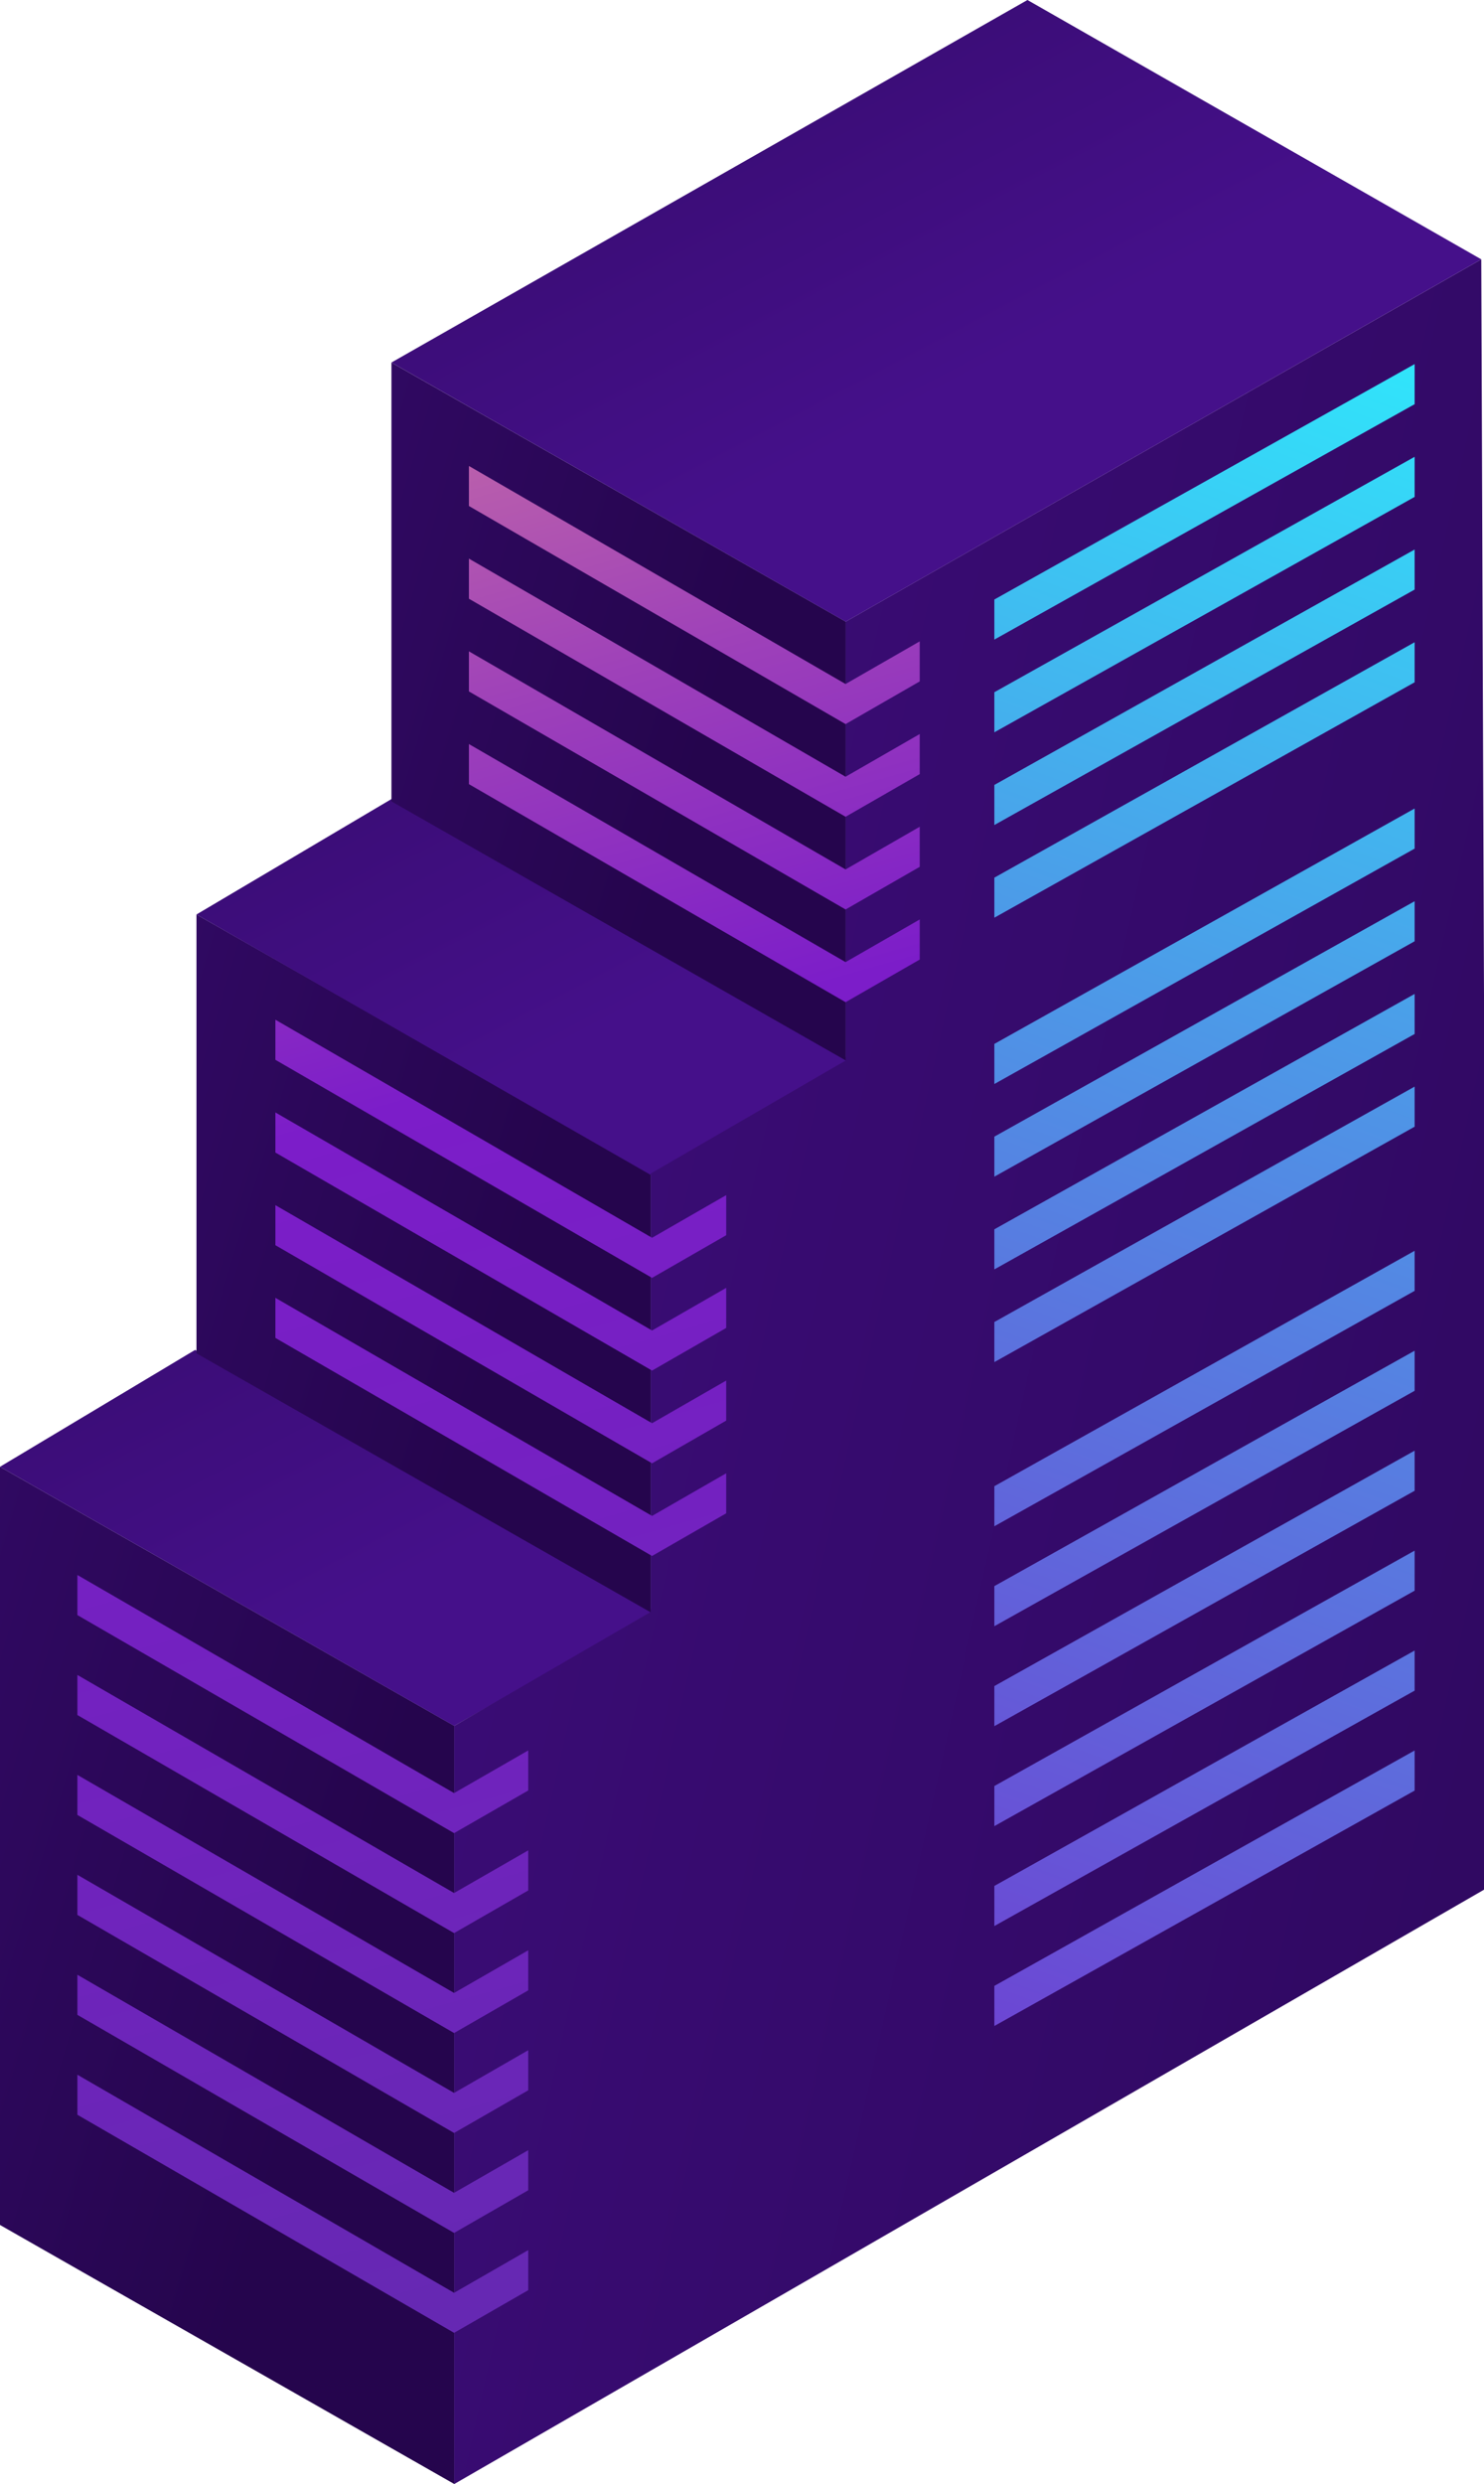 <svg xmlns="http://www.w3.org/2000/svg" xmlns:xlink="http://www.w3.org/1999/xlink" viewBox="0 0 336.26 562.65"><defs><style>.cls-1{fill:url(#New_Gradient_Swatch_copy_25);}.cls-2{fill:url(#New_Gradient_Swatch_copy_25-2);}.cls-3{fill:url(#New_Gradient_Swatch_copy_25-3);}.cls-4{fill:url(#New_Gradient_Swatch_copy_25-4);}.cls-5{fill:url(#New_Gradient_Swatch_copy_25-5);}.cls-6{fill:url(#New_Gradient_Swatch_copy_25-6);}.cls-7{fill:url(#New_Gradient_Swatch_copy_25-7);}.cls-8{fill:url(#linear-gradient);}.cls-9{fill:url(#linear-gradient-2);}.cls-10{fill:url(#linear-gradient-3);}.cls-11{fill:url(#linear-gradient-4);}.cls-12{fill:url(#linear-gradient-5);}.cls-13{fill:url(#linear-gradient-6);}.cls-14{fill:url(#linear-gradient-7);}.cls-15{fill:url(#linear-gradient-8);}.cls-16{fill:url(#linear-gradient-9);}.cls-17{fill:url(#linear-gradient-10);}.cls-18{fill:url(#linear-gradient-11);}.cls-19{fill:url(#linear-gradient-12);}.cls-20{fill:url(#linear-gradient-13);}.cls-21{fill:url(#linear-gradient-14);}.cls-22{fill:url(#New_Gradient_Swatch_copy_26);}.cls-23{fill:url(#New_Gradient_Swatch_copy_26-2);}.cls-24{fill:url(#New_Gradient_Swatch_copy_26-3);}.cls-25{fill:url(#New_Gradient_Swatch_copy_26-4);}.cls-26{fill:url(#New_Gradient_Swatch_copy_26-5);}.cls-27{fill:url(#New_Gradient_Swatch_copy_26-6);}.cls-28{fill:url(#New_Gradient_Swatch_copy_26-7);}.cls-29{fill:url(#New_Gradient_Swatch_copy_26-8);}.cls-30{fill:url(#New_Gradient_Swatch_copy_26-9);}.cls-31{fill:url(#New_Gradient_Swatch_copy_26-10);}.cls-32{fill:url(#New_Gradient_Swatch_copy_26-11);}.cls-33{fill:url(#New_Gradient_Swatch_copy_26-12);}.cls-34{fill:url(#New_Gradient_Swatch_copy_26-13);}.cls-35{fill:url(#New_Gradient_Swatch_copy_26-14);}</style><linearGradient id="New_Gradient_Swatch_copy_25" x1="386.11" y1="454.33" x2="688.95" y2="363.65" gradientTransform="matrix(-1, 0, 0, 1, 460.61, 0)" gradientUnits="userSpaceOnUse"><stop offset="0" stop-color="#25054d"/><stop offset="1" stop-color="#45108a"/></linearGradient><linearGradient id="New_Gradient_Swatch_copy_25-2" x1="490.34" y1="150.4" x2="378.75" y2="363.08" xlink:href="#New_Gradient_Swatch_copy_25"/><linearGradient id="New_Gradient_Swatch_copy_25-3" x1="344.49" y1="292.2" x2="609.19" y2="212.94" xlink:href="#New_Gradient_Swatch_copy_25"/><linearGradient id="New_Gradient_Swatch_copy_25-4" x1="445.88" y1="25.71" x2="334.33" y2="238.31" xlink:href="#New_Gradient_Swatch_copy_25"/><linearGradient id="New_Gradient_Swatch_copy_25-5" x1="300.31" y1="167.19" x2="565.01" y2="87.93" xlink:href="#New_Gradient_Swatch_copy_25"/><linearGradient id="New_Gradient_Swatch_copy_25-6" x1="-148.67" y1="398.12" x2="604.93" y2="229.18" xlink:href="#New_Gradient_Swatch_copy_25"/><linearGradient id="New_Gradient_Swatch_copy_25-7" x1="355.06" y1="-132.77" x2="240.36" y2="85.82" xlink:href="#New_Gradient_Swatch_copy_25"/><linearGradient id="linear-gradient" x1="352.56" y1="520.67" x2="499.48" y2="0.8" gradientTransform="matrix(-1, 0, 0, 1, 460.61, 0)" gradientUnits="userSpaceOnUse"><stop offset="0" stop-color="#6628b3"/><stop offset="0.49" stop-color="#7c1dc9"/><stop offset="0.64" stop-color="#9e41b9"/><stop offset="0.95" stop-color="#f29c92"/><stop offset="1" stop-color="#ffa98c"/></linearGradient><linearGradient id="linear-gradient-2" x1="358.48" y1="522.34" x2="505.4" y2="2.47" xlink:href="#linear-gradient"/><linearGradient id="linear-gradient-3" x1="364.41" y1="524.01" x2="511.33" y2="4.15" xlink:href="#linear-gradient"/><linearGradient id="linear-gradient-4" x1="370.33" y1="525.69" x2="517.25" y2="5.82" xlink:href="#linear-gradient"/><linearGradient id="linear-gradient-5" x1="376.26" y1="527.36" x2="523.17" y2="7.5" xlink:href="#linear-gradient"/><linearGradient id="linear-gradient-6" x1="382.18" y1="529.04" x2="529.1" y2="9.17" xlink:href="#linear-gradient"/><linearGradient id="linear-gradient-7" x1="278.1" y1="499.62" x2="425.02" y2="-20.24" xlink:href="#linear-gradient"/><linearGradient id="linear-gradient-8" x1="283.6" y1="501.18" x2="430.52" y2="-18.69" xlink:href="#linear-gradient"/><linearGradient id="linear-gradient-9" x1="289.09" y1="502.73" x2="436.01" y2="-17.14" xlink:href="#linear-gradient"/><linearGradient id="linear-gradient-10" x1="294.59" y1="504.28" x2="441.51" y2="-15.58" xlink:href="#linear-gradient"/><linearGradient id="linear-gradient-11" x1="204.67" y1="478.87" x2="351.59" y2="-40.99" xlink:href="#linear-gradient"/><linearGradient id="linear-gradient-12" x1="210.17" y1="480.43" x2="357.09" y2="-39.44" xlink:href="#linear-gradient"/><linearGradient id="linear-gradient-13" x1="215.66" y1="481.98" x2="362.58" y2="-37.89" xlink:href="#linear-gradient"/><linearGradient id="linear-gradient-14" x1="221.16" y1="483.53" x2="368.08" y2="-36.34" xlink:href="#linear-gradient"/><linearGradient id="New_Gradient_Swatch_copy_26" x1="330.42" y1="504.11" x2="159.64" y2="36.98" gradientTransform="matrix(-1, 0, 0, 1, 460.61, 0)" gradientUnits="userSpaceOnUse"><stop offset="0.03" stop-color="#7c1dc9"/><stop offset="0.21" stop-color="#6e41d2"/><stop offset="0.62" stop-color="#4c9be8"/><stop offset="1" stop-color="#2af6ff"/></linearGradient><linearGradient id="New_Gradient_Swatch_copy_26-2" x1="322.85" y1="504.39" x2="152.07" y2="37.26" xlink:href="#New_Gradient_Swatch_copy_26"/><linearGradient id="New_Gradient_Swatch_copy_26-3" x1="315.27" y1="504.67" x2="144.49" y2="37.54" xlink:href="#New_Gradient_Swatch_copy_26"/><linearGradient id="New_Gradient_Swatch_copy_26-4" x1="307.7" y1="504.95" x2="136.92" y2="37.82" xlink:href="#New_Gradient_Swatch_copy_26"/><linearGradient id="New_Gradient_Swatch_copy_26-5" x1="297.96" y1="515.98" x2="127.18" y2="48.85" xlink:href="#New_Gradient_Swatch_copy_26"/><linearGradient id="New_Gradient_Swatch_copy_26-6" x1="290.39" y1="516.26" x2="119.61" y2="49.13" xlink:href="#New_Gradient_Swatch_copy_26"/><linearGradient id="New_Gradient_Swatch_copy_26-7" x1="282.81" y1="516.53" x2="112.03" y2="49.41" xlink:href="#New_Gradient_Swatch_copy_26"/><linearGradient id="New_Gradient_Swatch_copy_26-8" x1="275.23" y1="516.81" x2="104.46" y2="49.69" xlink:href="#New_Gradient_Swatch_copy_26"/><linearGradient id="New_Gradient_Swatch_copy_26-9" x1="265.65" y1="527.79" x2="94.88" y2="60.66" xlink:href="#New_Gradient_Swatch_copy_26"/><linearGradient id="New_Gradient_Swatch_copy_26-10" x1="261.11" y1="537.99" x2="90.33" y2="70.87" xlink:href="#New_Gradient_Swatch_copy_26"/><linearGradient id="New_Gradient_Swatch_copy_26-11" x1="256.56" y1="548.2" x2="85.79" y2="81.07" xlink:href="#New_Gradient_Swatch_copy_26"/><linearGradient id="New_Gradient_Swatch_copy_26-12" x1="252.02" y1="558.4" x2="81.24" y2="91.28" xlink:href="#New_Gradient_Swatch_copy_26"/><linearGradient id="New_Gradient_Swatch_copy_26-13" x1="247.47" y1="568.61" x2="76.7" y2="101.48" xlink:href="#New_Gradient_Swatch_copy_26"/><linearGradient id="New_Gradient_Swatch_copy_26-14" x1="242.93" y1="578.81" x2="72.15" y2="111.68" xlink:href="#New_Gradient_Swatch_copy_26"/></defs><g id="Layer_2" data-name="Layer 2"><g id="_Layer_" data-name="&lt;Layer&gt;"><polygon class="cls-1" points="102.96 562.65 0 503.96 0 332.23 102.96 390.92 102.96 562.65"/><polygon class="cls-2" points="148.54 364.99 102.91 390.92 0 332.23 44.2 305.76 148.54 364.99"/><polygon class="cls-3" points="147.48 365.22 44.52 306.54 44.52 207.13 147.48 265.82 147.48 365.22"/><polygon class="cls-4" points="192.51 239.9 147.4 266.1 44.52 207.13 88.85 180.9 192.51 239.9"/><polygon class="cls-5" points="191.66 240.21 88.7 181.52 88.7 82.12 191.66 140.81 191.66 240.21"/><polygon class="cls-6" points="147.43 365.12 147.43 265.82 191.62 240.21 191.62 140.8 335.64 58.74 336.26 225.35 336.26 428.02 102.91 562.65 102.91 390.92 147.43 365.12"/><polygon class="cls-7" points="335.64 58.74 191.62 140.81 88.7 82.11 232.81 0 335.64 58.74"/><polygon class="cls-8" points="119.69 396.48 102.89 406.14 17.54 356.74 17.54 365.82 102.89 415.21 119.69 405.55 119.69 396.48"/><polygon class="cls-9" points="119.69 419.11 102.89 428.77 17.54 379.38 17.54 388.46 102.89 437.85 119.69 428.19 119.69 419.11"/><polygon class="cls-10" points="119.69 441.75 102.89 451.41 17.54 402.02 17.54 411.09 102.89 460.49 119.69 450.82 119.69 441.75"/><polygon class="cls-11" points="119.69 464.38 102.89 474.05 17.54 424.65 17.54 433.73 102.89 483.12 119.69 473.46 119.69 464.38"/><polygon class="cls-12" points="119.69 487.02 102.89 496.68 17.54 447.29 17.54 456.37 102.89 505.76 119.69 496.1 119.69 487.02"/><polygon class="cls-13" points="119.69 509.66 102.89 519.32 17.54 469.93 17.54 479 102.89 528.39 119.69 518.73 119.69 509.66"/><polygon class="cls-14" points="164.55 270.7 147.75 280.36 62.4 230.97 62.4 240.05 147.75 289.44 164.55 279.78 164.55 270.7"/><polygon class="cls-15" points="164.55 291.7 147.75 301.36 62.4 251.97 62.4 261.05 147.75 310.44 164.55 300.78 164.55 291.7"/><polygon class="cls-16" points="164.55 312.7 147.75 322.36 62.4 272.97 62.4 282.04 147.75 331.44 164.55 321.77 164.55 312.7"/><polygon class="cls-17" points="164.55 333.7 147.75 343.36 62.4 293.96 62.4 303.04 147.75 352.43 164.55 342.77 164.55 333.7"/><polygon class="cls-18" points="208.4 145.27 191.6 154.93 106.25 105.54 106.25 114.61 191.6 164.01 208.4 154.34 208.4 145.27"/><polygon class="cls-19" points="208.4 166.26 191.6 175.93 106.25 126.53 106.25 135.61 191.6 185 208.4 175.34 208.4 166.26"/><polygon class="cls-20" points="208.4 187.26 191.6 196.93 106.25 147.53 106.25 156.61 191.6 206 208.4 196.34 208.4 187.26"/><polygon class="cls-21" points="208.4 208.26 191.6 217.92 106.25 168.53 106.25 177.61 191.6 227 208.4 217.34 208.4 208.26"/><polygon class="cls-22" points="320.54 82.47 225.31 135.79 225.31 144.87 320.54 91.55 320.54 82.47"/><polygon class="cls-23" points="320.54 103.47 225.31 156.79 225.31 165.87 320.54 112.55 320.54 103.47"/><polygon class="cls-24" points="320.54 124.47 225.31 177.79 225.31 186.87 320.54 133.54 320.54 124.47"/><polygon class="cls-25" points="320.54 145.47 225.31 198.79 225.31 207.86 320.54 154.54 320.54 145.47"/><polygon class="cls-26" points="320.54 183.13 225.31 236.45 225.31 245.53 320.54 192.21 320.54 183.13"/><polygon class="cls-27" points="320.54 204.13 225.31 257.45 225.31 266.52 320.54 213.2 320.54 204.13"/><polygon class="cls-28" points="320.54 225.13 225.31 278.44 225.31 287.52 320.54 234.2 320.54 225.13"/><polygon class="cls-29" points="320.54 246.12 225.31 299.44 225.31 308.52 320.54 255.2 320.54 246.12"/><polygon class="cls-30" points="320.54 283.31 225.31 336.63 225.31 345.7 320.54 292.38 320.54 283.31"/><polygon class="cls-31" points="320.54 305.94 225.31 359.26 225.31 368.34 320.54 315.02 320.54 305.94"/><polygon class="cls-32" points="320.54 328.58 225.31 381.9 225.31 390.98 320.54 337.66 320.54 328.58"/><polygon class="cls-33" points="320.54 351.22 225.31 404.54 225.31 413.62 320.54 360.29 320.54 351.22"/><polygon class="cls-34" points="320.54 373.85 225.31 427.17 225.31 436.25 320.54 382.93 320.54 373.85"/><polygon class="cls-35" points="320.54 396.49 225.31 449.81 225.31 458.89 320.54 405.57 320.54 396.49"/></g></g></svg>